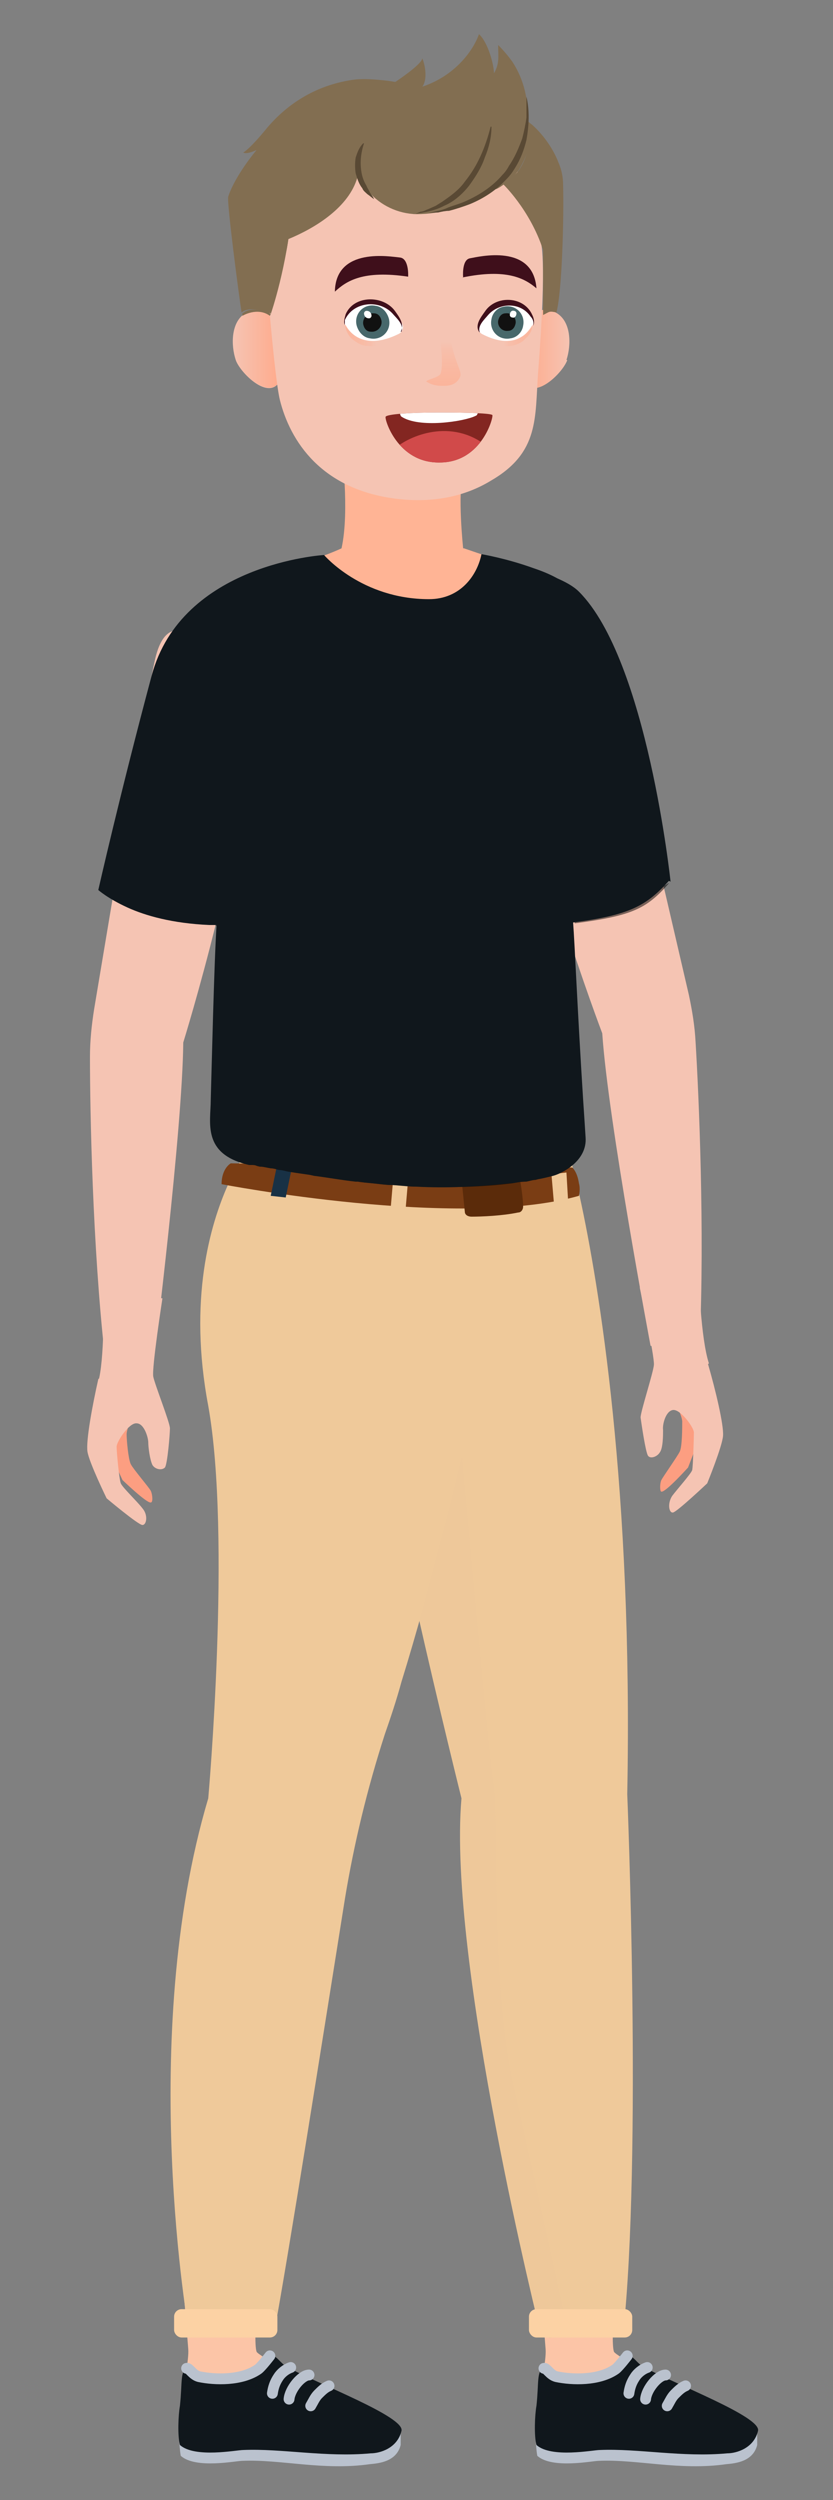<?xml version="1.0" encoding="UTF-8"?>
<svg xmlns="http://www.w3.org/2000/svg" xmlns:xlink="http://www.w3.org/1999/xlink" version="1.1" viewBox="0 0 100 300">
  <rect x="0" y="0" width="100" height="300" fill="#808080" stroke="none"/>
  <!-- Generator: Adobe Illustrator 29.0.1, SVG Export Plug-In . SVG Version: 2.1.0 Build 192)  -->
  <defs>
    <style>
      .st0, .st1 {
        fill: none;
      }

      .st2 {
        fill: #111;
      }

      .st3 {
        fill: #d14a4a;
      }

      .st4 {
        fill: url(#linear-gradient2);
      }

      .st5 {
        fill: url(#linear-gradient1);
      }

      .st6 {
        fill: url(#linear-gradient3);
      }

      .st7 {
        fill: url(#linear-gradient4);
      }

      .st8 {
        opacity: .3;
      }

      .st8, .st9, .st10, .st11 {
        mix-blend-mode: multiply;
      }

      .st8, .st12 {
        fill: #ffb495;
      }

      .st13 {
        fill: #832621;
      }

      .st1 {
        stroke: #bac2ce;
        stroke-linecap: round;
        stroke-linejoin: round;
        stroke-width: 1.3px;
      }

      .st9, .st11 {
        opacity: .5;
      }

      .st14, .st11 {
        fill: #efc99a;
      }

      .st15 {
        fill: url(#linear-gradient);
      }

      .st16 {
        isolation: isolate;
      }

      .st17 {
        fill: #47686b;
      }

      .st18 {
        fill: #fff;
      }

      .st19 {
        fill: #bac2ce;
      }

      .st20 {
        fill: #fc9e81;
      }

      .st21 {
        fill: #5b2b0a;
      }

      .st22 {
        fill: #10171c;
      }

      .st23 {
        fill: #3f0f1b;
      }

      .st24 {
        fill: #183145;
      }

      .st25 {
        fill: #826e51;
      }

      .st26 {
        fill: #f5c4b3;
      }

      .st27 {
        fill: #594934;
      }

      .st28 {
        fill: #fcc5a7;
      }

      .st29 {
        fill: #fcd2a4;
      }

      .st30 {
        fill: #7a3d14;
      }

      .st31 {
        clip-path: url(#clippath);
      }
    </style>
    <linearGradient id="linear-gradient" x1="28" y1="41.9" x2="33.6" y2="41.9" gradientUnits="userSpaceOnUse">
      <stop offset="0" stop-color="#ffaa8b" stop-opacity="0"/>
      <stop offset="1" stop-color="#ffaa8b"/>
    </linearGradient>
    <linearGradient id="linear-gradient1" x1="62.9" y1="41.9" x2="68.5" y2="41.9" gradientUnits="userSpaceOnUse">
      <stop offset="0" stop-color="#ffaa8b"/>
      <stop offset="1" stop-color="#ffaa8b" stop-opacity="0"/>
    </linearGradient>
    <linearGradient id="linear-gradient2" x1="53.3" y1="46.3" x2="53.3" y2="37.5" gradientUnits="userSpaceOnUse">
      <stop offset="0" stop-color="#ffaa8b" stop-opacity=".7"/>
      <stop offset="0" stop-color="#ffaa8b" stop-opacity=".6"/>
      <stop offset=".3" stop-color="#ffaa8b" stop-opacity=".4"/>
      <stop offset=".5" stop-color="#ffaa8b" stop-opacity=".2"/>
      <stop offset=".6" stop-color="#ffaa8b" stop-opacity="0"/>
      <stop offset=".8" stop-color="#ffaa8b" stop-opacity="0"/>
      <stop offset=".9" stop-color="#ffaa8b" stop-opacity="0"/>
    </linearGradient>
    <clipPath id="clippath">
      <path class="st0" d="M59.1,49.8c-.2-.2-2.9-.3-6.4-.3-3.5,0-6.2.2-6.4.5-.2.2,1.4,5.6,6.5,5.5,5.1,0,6.5-5.6,6.3-5.7Z"/>
    </clipPath>
    <linearGradient id="linear-gradient3" x1="41.2" y1="40.3" x2="47.8" y2="40.3" xlink:href="#linear-gradient2"/>
    <linearGradient id="linear-gradient4" x1="64.2" y1="40.3" x2="57.9" y2="40.3" xlink:href="#linear-gradient2"/>
  </defs>
  <g class="st16">
    <g id="Layer_1">
      <g>
        <g>
          <path class="st28" d="M31.3,270.6s-1,10.1-.5,11.6c.2.5,5.8,3.4,5.8,3.4v5.8s-10.9-2.1-10.9-2.1l-3.5-1.5-.2-1.5s.7-3.1.6-4.4c-.1-1.3-.9-11.3-.9-11.3"/>
          <path class="st19" d="M22.5,285.5c-.9.2-.6,1.8-.9,4.5-.2,1.1-.1,3.6.1,4.7,1.8,1.6,6.6.6,7.4.6,4.6-.2,9.7,1.2,15.3.4,1.1-.1,3.2-.3,3.7-2.3,0-.3,0-1.6,0-1.6,0,0-10.6-4.7-13.8-6.4-.7-.4-1.2-1.3-1.7-1.3s-1,1.3-1.4,1.6c-2,1.4-5.2,1.3-7.1.9-.8-.2-1.2-1.1-1.5-1Z"/>
          <path class="st22" d="M22.5,284.2c-.9.2-.6,1.8-.9,4.5-.2,1.1-.3,3.6,0,4.7,1.8,1.6,6.8.6,7.6.6,4.6-.2,9.9.9,15.3.4,1.1,0,3.2-.6,3.7-2.7.4-1.7-10-5.6-13.8-7.7-.7-.4-1.2-1.3-1.7-1.3s-1,1.3-1.4,1.6c-2,1.4-5.2,1.3-7.1.9-.8-.2-1.2-1.1-1.5-1Z"/>
          <g>
            <path class="st1" d="M39.5,286.3c-.5.2-.9.6-1.3,1-.4.4-.6.9-.9,1.4"/>
            <path class="st1" d="M37.1,285c-.9,0-2.3,1.7-2.4,2.9"/>
            <path class="st1" d="M34.9,284.1c-.6.2-1.2.7-1.5,1.2-.4.6-.6,1.2-.7,1.9"/>
          </g>
          <path class="st1" d="M32.4,282.7s-1,1.3-1.4,1.6c-2,1.4-5.2,1.3-7.1.9-.8-.2-1.2-1.1-1.5-1"/>
        </g>
        <g>
          <path class="st28" d="M74.2,270.6s-1,10.1-.5,11.6c.2.5,5.8,3.4,5.8,3.4v5.8s-10.9-2.1-10.9-2.1l-3.5-1.5-.2-1.5s.7-3.1.6-4.4c-.1-1.3-.9-11.3-.9-11.3"/>
          <path class="st19" d="M65.3,285.5c-.9.2-.6,1.8-.9,4.5-.2,1.1-.1,3.6.1,4.7,1.8,1.6,6.6.6,7.4.6,4.6-.2,9.7,1.2,15.3.4,1.1-.1,3.2-.3,3.7-2.3,0-.3,0-1.6,0-1.6,0,0-10.6-4.7-13.8-6.4-.7-.4-1.2-1.3-1.7-1.3s-1,1.3-1.4,1.6c-2,1.4-5.2,1.3-7.1.9-.8-.2-1.2-1.1-1.5-1Z"/>
          <path class="st22" d="M65.3,284.2c-.9.2-.6,1.8-.9,4.5-.2,1.1-.3,3.6,0,4.7,1.8,1.6,6.8.6,7.6.6,4.6-.2,9.9.9,15.3.4,1.1,0,3.2-.6,3.7-2.7.4-1.7-10-5.6-13.8-7.7-.7-.4-1.2-1.3-1.7-1.3s-1,1.3-1.4,1.6c-2,1.4-5.2,1.3-7.1.9-.8-.2-1.2-1.1-1.5-1Z"/>
          <g>
            <path class="st1" d="M82.3,286.3c-.5.2-.9.6-1.3,1-.4.4-.6.9-.9,1.4"/>
            <path class="st1" d="M79.9,285c-.9,0-2.3,1.7-2.4,2.9"/>
            <path class="st1" d="M77.7,284.1c-.6.2-1.2.7-1.5,1.2-.4.6-.6,1.2-.7,1.9"/>
          </g>
          <path class="st1" d="M75.3,282.7s-1,1.3-1.4,1.6c-2,1.4-5.2,1.3-7.1.9-.8-.2-1.2-1.1-1.5-1"/>
        </g>
        <path class="st14" d="M74.7,280h-9.8s-11.2-44.7-9.5-64.2c0,0-2.6-10.4-5.4-22.8-.4-1.6-.7-3.2-1.1-4.9-2.5-11.2-5-23.2-5.9-30.1-.8-6.1-.4-10.4.3-13.5.4-1.8,1-3.2,1.5-4.2.2-.3.3-.6.5-.8.7-1.1,1.3-1.6,1.3-1.6h21.6s.3,1.1.8,3.2c.2.7.4,1.5.6,2.5,2.3,10.5,6.4,35.1,5.7,71.7,0,0,1.8,43.5-.5,64.8Z"/>
        <path class="st11" d="M68.1,280l-2.2.6c0-.2,0-.4,0-.6h-.9s-11.2-44.7-9.5-64.2c0,0-2.6-10.4-5.4-22.8-.8,2.9-1.7,6-2.6,8.9-.5-5.5-.9-10.2-.9-10.2l2.4-3.7,6.3-15.3s3.4,38.1,4,41.6c.6,3.5-.4,24,2.4,36.1,1.6,7.1,3.6,16.2,5,22.5.9,4.3,1.6,7.2,1.6,7.2Z"/>
        <g>
          <path class="st20" d="M80.7,167.6s1.2,2.2,1.2,3c0,.7,0,3-.3,3.6-.3.6-2,3-2.2,3.4-.2.4-.2,1.4,0,1.4.5.1,3.2-2.9,3.2-2.9l1.9-4.9s-.5-2.9-.6-3.1c0-.2-1.7-2.4-1.7-2.4"/>
          <path class="st26" d="M85,163.7c.9,3.1,1.9,7.3,1.8,8.6s-1.9,5.7-1.9,5.7c0,0-3.6,3.4-4.1,3.5-.5.1-.7-1.1-.1-2,.6-.8,2.3-2.7,2.4-3.1.1-.5.2-3.9.2-4.5,0-.6-1.6-2.8-2.5-2.7-.9.1-1.3,1.8-1.2,2.4,0,.6,0,2.2-.4,2.7-.3.5-1.1.8-1.4.4-.3-.4-.8-3.9-.9-4.6,0-.7,1.5-5.3,1.6-6.3.1-1-1.7-9.3-1.7-9.3l7.1-1.2s.2,7.2,1.2,10.3Z"/>
          <path class="st26" d="M66.9,76.6s4-5.2,5.9,1.5c1.8,6.2,6.9,28.4,9.9,41.3.4,1.9.7,3.7.8,5.6.4,6.5,1.1,22.7.5,36.1-3.3.7-5.9.4-5.9.4,0,0-5.1-27-5.8-37.5,0,0-9.5-25-10.4-38.3-.5-6.7,5-9.1,5-9.1Z"/>
        </g>
        <path class="st12" d="M55.6,65.8s-.7-6.6,0-9c.7-2.3-14.6-3-14.6-3,0,0,1,7.5,0,12,0,0-2.3,1.1-5.4,1.9,0,0,14.1,9.5,17.7,12.3,0,0,4.7-10.4,7.8-12.4,0,0-3.4-1.1-5.4-1.8Z"/>
        <path class="st14" d="M62.3,141.2v3.6c-.1,0-.1.4-.1.4l-.5,15.7c-.1,3.4-1.6,6.6-4.2,9.2l-1.2,1.2s-1,4.2-2.5,10.3c-.9,3.3-1.9,7.2-3,11.3-.8,2.9-1.7,6-2.6,8.9-.6,2.2-1.3,4.3-2,6.3-2.1,6.5-3.7,13.1-4.8,19.8-2.5,15.7-6.8,42.9-8.5,52.1h-10.2s-6.3-35.3,2.3-64.2c0,0,2.8-31.4,0-47.1-2.4-12.7.2-21.7,2.4-26.6.4-1,.9-1.8,1.3-2.5.7-1.2,1.2-1.9,1.2-1.9l16.1,1.6,8.5.8,2.9.4,4.5.6h.4Z"/>
        <path class="st30" d="M26.6,142.1s28.4,5.5,42.9,1.4c0,0,.2-.8,0-1.5-.2-1.4-.8-1.9-.8-1.9l-41-.5s-1.1.6-1.1,2.5Z"/>
        <polygon class="st24" points="33.2 140.1 32.5 143.5 34.3 143.7 35 140.3 33.2 140.1"/>
        <polygon class="st14" points="47.2 141.5 46.9 145 48.7 145 49 141.5 47.2 141.5"/>
        <polygon class="st14" points="66.2 140.9 66.5 144.4 68.2 144.1 68 140.7 66.2 140.9"/>
        <path class="st21" d="M55.4,141.4l.4,4c0,.4.4.6.8.6,1.2,0,3.7-.1,5.6-.5.4,0,.6-.4.6-.7,0-1-.3-2.9-.5-4-.3-1.5-6.9.6-6.9.6Z"/>
        <rect class="st29" x="20.9" y="277.1" width="12.4" height="3.4" rx=".9" ry=".9" transform="translate(54.2 557.6) rotate(180)"/>
        <rect class="st29" x="63.5" y="277.1" width="12.4" height="3.4" rx=".9" ry=".9" transform="translate(139.4 557.6) rotate(180)"/>
        <path class="st8" d="M41.3,58s3.6,3.3,7.9,4.4c2.9.8,6-1.2,6.2-4.2,0-.1-.2-.2-.2-.2h-14Z"/>
        <g>
          <path class="st26" d="M32.7,37.8c-.9-.5-2.2-.8-3.1-.3-1.9,1-1.9,3.9-1.3,5.7.5,1.5,4,5,5.3,2.5"/>
          <path class="st15" d="M33.6,45.7c-1.3,2.4-4.8-1-5.3-2.5-.5-1.7-.6-4.4,1-5.5,0,0,.2-.1.3-.2,1-.5,2.2-.2,3.1.3h0c0,0,.8,8,.8,8Z"/>
        </g>
        <g>
          <path class="st26" d="M68.1,43.2c-.5,1.5-4,5-5.3,2.5l.8-8s0,0,0,0c.8-.4,1.8-.7,2.7-.4.1,0,.3,0,.4.2,1.9,1,1.9,3.9,1.3,5.7Z"/>
          <path class="st5" d="M68.1,43.2c-.5,1.5-4,5-5.3,2.5l.8-8s0,0,0,0c.8-.4,1.8-.7,2.7-.4.1,0,.3,0,.4.2,1.9,1,1.9,3.9,1.3,5.7Z"/>
        </g>
        <path class="st26" d="M31.9,31.9s1,13.2,1.7,16.1c1.2,4.8,4.9,10.9,14.4,11.9,3.8.4,7.6-.2,10.9-2.2,5.9-3.4,5.3-7.6,5.7-13,1.1-14.1.3-15.7.3-15.7l-2.7-8.3-2.7-3.9-9.9-1h-8.6c0,.1-5.7.7-5.7.7l-1.1,3.5-2.2,11.9Z"/>
        <path class="st25" d="M66.8,37.5c-.9-.2-.8-.1-1.6.3v-7.8c-1.6-4.9-4.9-8-4.9-8,.9-.8,1.6-.8,2.2-1.9.9-1.5,1.2-3.4,1.3-5.2,1.6,1.4,2.7,3.2,3.2,4.5.4.9.6,1.8.6,2.8.1,3.7-.1,12.6-.8,15.3Z"/>
        <path class="st25" d="M64,15.2c-.1,1.7-.7,3.4-1.6,5-.6,1.1-2.6,2.5-2.9,2.5-.6,0-1.9-.3-3.6-.5-.3,0-.5,0-.8-.1-2.6-.4-6.2-.8-10.3-1.4-.5.6-1,.1-1.4.6h1.2c-.6-1.2-1.6-.1-1.7,0-1,3.5-4.9,6-8.3,7.4-.2,2.3-2.1,7.9-2.2,9h0c-.9-.5-2.2-.8-3.1-.4,0,0-.2.1-.3.2-.3-1.9-1.8-13.3-1.6-13.9.2-.7,1.1-2.8,3.4-5.6-1.3.6-1.6.3-1.6.3,0,0,.7-.3,2.9-3,2.3-2.7,5.6-5,10.1-5.7,1.2-.2,2.7-.1,4.4.1,4.9.7,11.3,2.5,13.9,3.3,1.2.3,2.4,1.1,3.5,2.1,0,0,0,0,0,0Z"/>
        <path class="st25" d="M32.5,37.7c0,0-.1.2-.1.2-1.5-1.1-3.3,0-3.3,0,0,0,0-.1,0-.3,0,0,.2-.1.3-.2,1-.5,2.2-.2,3.1.3h0Z"/>
        <path class="st25" d="M43.1,17c-1.5,4.6,2.4,8.6,6.9,8.7,2.9,0,6-.9,8.5-2.5,5.1-3.3,6.3-10.8,3-15.8-.5-.7-1.1-1.4-1.7-2,0,1.3.2,2.2-.5,3.4,0-1-.7-3.7-1.8-4.7-.7,2-2.9,5-6.8,6.3.6-.8.4-2.4,0-3.4-.1.9-4.6,3.8-5.8,4.4,0,0-1.8,5.6-1.8,5.6Z"/>
        <path class="st27" d="M63.2,11.6c.4,1.7.3,3.5,0,5.2-.3,1.2-.7,2.3-1.4,3.4h0c-.3.5-.6.9-1,1.3-1.2,1.3-2.7,2.3-4.4,3-.8.3-1.7.6-2.5.8-.4,0-.9.1-1.3.2-.4,0-.9,0-1.3.1.4-.1.8-.2,1.3-.3.4-.1.8-.2,1.2-.4.8-.3,1.6-.5,2.4-.9,1.5-.7,3-1.7,4.1-3,.3-.3.6-.7.8-1.1.7-1,1.2-2.2,1.6-3.3.2-.8.4-1.7.5-2.5,0-.5,0-1,0-1.5,0-.4,0-.7,0-1.1Z"/>
        <path class="st27" d="M59,15.2c0,1.3-.3,2.5-.8,3.7-.4,1.2-1.1,2.3-1.9,3.4-.8,1-1.8,1.9-3,2.4-1.1.6-2.4.8-3.7,1,.3,0,.6-.2.9-.3.3,0,.6-.2.9-.3l.9-.4.8-.5c1-.7,2-1.4,2.7-2.4.8-1,1.4-2,1.9-3.1.5-1.1.9-2.3,1.2-3.5Z"/>
        <path class="st27" d="M43.7,17.2c-.4,1.2-.5,2.4-.3,3.5.1.6.3,1.1.6,1.6.1.3.3.5.4.8.2.3.4.5.5.8-.3-.2-.5-.4-.8-.6-.2-.2-.5-.4-.6-.7-.4-.5-.6-1.1-.8-1.8-.1-.6-.1-1.3,0-1.9.2-.6.4-1.2.9-1.7Z"/>
        <path class="st4" d="M53.9,37.8h-1.3c.2,3,.7,5.7.3,7-.1.5-1.9.8-1.7,1,.8.5,1.5.5,2,.5s1.5,0,2-1c.5-.9-1.3-2.2-1.3-7.5Z"/>
        <path class="st25" d="M35.1,24.7c-.6,7.3-2.6,13-2.6,13l-2-5,.8-9.2s3.9.1,3.8,1.1Z"/>
        <path class="st26" d="M27.8,111.2c0,0,0-.1,0-.2-5.7.2-9.8-1-12.4-2.1,2-12.2,4.2-26.1,5.3-30.8,1.4-6.8,5.8-1.9,5.8-1.9,0,0,5.7,2.1,5.7,8.8,0,7.2-2.2,17.8-4.3,26.2Z"/>
        <g class="st9">
          <path d="M35,93.1c0,5.7-.3,11.3-.9,17-2.6.6-5.3,1-7.9,1-.9,0-1.7,0-2.6-.1,1.7,0,3.4-.2,5.1-.5,1.7-.3,3.3-.6,4.9-1.1l-.3.4c.3-5.6.7-11.1,1.6-16.6h0Z"/>
        </g>
        <path class="st9" d="M80.3,106c-2.7,3.1-4.5,3.9-11.3,4.8l-1.4-14.1s1.3,10,4.3,11.2c2.9,1.2,8.1-1.7,8.3-1.9Z"/>
        <path class="st9" d="M64.3,141.6s0,0,0,0c-.3,0-.7.1-1.1.2-.6,0-1.3.1-1.7.2-3.8.5-7.6.5-11.2.4-1.1,0-2.2-.1-3.2-.2,0,0,0,0-.1,0-1,0-2-.2-3-.3-.3,0-.7,0-1-.1-1.8-.2-3.5-.5-5-.7-.4,0-.7-.1-1.1-.2-.7-.1-1.4-.2-2-.3-.4,0-.7-.1-1.1-.2,0,0,0,0,0,0-.4,0-.7-.1-1-.2-.5,0-.9-.1-1.3-.2-.3,0-.6,0-.9-.2-.2,0-.3,0-.4,0-5.7-1.3-4.7-5.1-4.6-7.8.1-3.4.4-16.5.7-21,0,0,0,0,0,0-.3,0-.6,0-.9,0,.4,0,8.1-1,8.6-1.3,0,0-3.8,20.2-3.8,23.8s13.5,9.5,34.4,8Z"/>
        <g class="st10">
          <path class="st14" d="M65.2,144.4c1.7,2.6,2.9,6,5.9,7.5-.8,0-1.6-.6-2.2-1.2-1.8-1.7-2.9-4-3.7-6.3h0Z"/>
        </g>
        <g class="st10">
          <path class="st14" d="M55.1,172.7c.8-2.4,2.1-4.7,2.6-7.2.5-2.2,1-5.3,1.4-7.5-.1,3.2-.5,6.4-1.5,9.5-.7,1.8-1.6,3.5-2.5,5.2h0Z"/>
        </g>
        <g>
          <path class="st20" d="M16.2,169.1s-1,2.3-1,3c0,.7.2,3,.5,3.6.3.6,2.2,2.8,2.4,3.2.2.4.3,1.4,0,1.4-.5.1-3.4-2.7-3.4-2.7l-2.2-4.8s.3-2.9.4-3.1c0-.2,1.6-2.5,1.6-2.5"/>
          <path class="st26" d="M11.8,165.5c-.7,3.1-1.5,7.4-1.3,8.7s2.3,5.6,2.3,5.6c0,0,3.8,3.2,4.3,3.2.5,0,.7-1.2,0-2-.6-.8-2.4-2.5-2.6-3-.2-.5-.5-3.8-.5-4.4,0-.6,1.5-2.9,2.4-2.8.9,0,1.4,1.7,1.4,2.3,0,.6.2,2.1.5,2.7.3.5,1.1.7,1.5.3.3-.4.6-4,.6-4.7,0-.7-1.8-5.2-2-6.2-.2-1,1.1-9.4,1.1-9.4l-7.1-.8s.2,7.2-.5,10.4Z"/>
          <path class="st26" d="M24.4,77.4s-4.3-5-5.8,1.8c-1.4,6.3-5.1,28.8-7.3,41.9-.3,1.9-.5,3.8-.5,5.7,0,6.5.3,22.7,1.8,36.1,3.3.5,5.9,0,5.9,0,0,0,3.4-27.3,3.5-37.8,0,0,7.9-25.5,8-38.9,0-6.7-5.6-8.8-5.6-8.8Z"/>
        </g>
        <path class="st22" d="M80.5,105.8c0,0-2.8-26.6-11-34.8-.7-.7-1.7-1.2-2.6-1.6-.9-.5-1.9-.9-2.8-1.2-3.3-1.2-6.3-1.7-6.3-1.7-.5,2.5-2.5,5.4-6.3,5.4-8.1,0-12.6-5.3-12.6-5.3,0,0-17.1,1-20.7,14.5-3.8,14.2-6.4,25.7-6.4,25.7,0,0,1.1,1,3.5,2.1,2.2,1,5.4,1.9,9.8,2.1h0c.3,0,.6,0,.9,0,0,0,0,0,0,0-.3,4.5-.6,17.6-.7,21,0,2.7-1.1,6.5,4.6,7.8.1,0,.3,0,.4,0,.3,0,.6.1.9.2.4,0,.9.1,1.3.2.3,0,.7.1,1,.2,0,0,0,0,0,0,.3,0,.7.1,1.1.2.6.1,1.3.2,2,.3s.7.1,1.1.2c1.6.2,3.2.5,5,.7.3,0,.7,0,1,.1,1,.1,2,.2,3,.3,0,0,0,0,.1,0,1.1,0,2.1.2,3.2.2,3.6.2,7.4,0,11.2-.4.6,0,1.1-.2,1.7-.2.4,0,.7-.1,1.1-.2,0,0,0,0,0,0,.8-.1,1.6-.3,2.4-.5,1.1-.3,4.1-1.8,3.9-4.6-.1-1.6-.2-3.1-.3-4.6-.7-11.1-1-18.6-1.2-21.2,6.8-.9,8.8-2,11.5-5ZM27.1,111c.2,0,.4,0,.7,0,0,0-.3,0-.7,0Z"/>
        <path class="st23" d="M49,33.1s.1-2.1-1-2.2-7.7-1.3-7.8,4.1c1.4-1.3,3.4-2.6,8.8-1.8Z"/>
        <path class="st23" d="M55.6,33.3s-.2-2.1.8-2.3c1.1-.2,7.6-1.8,8,3.6-1.4-1.2-3.6-2.4-8.9-1.3Z"/>
        <g>
          <path class="st13" d="M59.1,49.8c-.2-.2-2.9-.3-6.4-.3-3.5,0-6.2.2-6.4.5-.2.2,1.4,5.6,6.5,5.5,5.1,0,6.5-5.6,6.3-5.7Z"/>
          <g class="st31">
            <g>
              <path class="st3" d="M58.3,53.5c-1.4,2.2-3.4,4.3-5.6,4.2-2.5,0-4.3-2-5.4-3.8,1.9-1.7,6.9-3.7,11.1-.4Z"/>
              <path class="st18" d="M57.5,48.4c0,1.5-.4,1.5-.4,1.5-1.4.7-6.8,1.5-8.9.1-.2-.1-.3-.9-.3-1.3.1,0,.2-.1.3-.1,3.4-.3,7.7-.6,9.3-.2Z"/>
            </g>
          </g>
        </g>
        <g>
          <path class="st18" d="M48.3,38.9c-1-2.3-4.6-4.3-6.8-.7-.2.3-.2.6,0,.9.6,1,2.4,2.9,6.3,1,.5-.2.7-.8.5-1.2Z"/>
          <g>
            <path class="st17" d="M46.7,38.3c.3,1.4-.9,2.6-2.3,2.3-.8-.1-1.4-.8-1.6-1.6-.3-1.4.9-2.6,2.3-2.3.8.1,1.4.8,1.6,1.6Z"/>
            <path class="st2" d="M45.8,38.5c.1.7-.5,1.4-1.3,1.3-.5,0-.8-.4-.9-.9-.1-.7.5-1.4,1.3-1.3.5,0,.8.4.9.9Z"/>
            <path class="st18" d="M43.7,37.6c0,.3.2.6.6.6.2,0,.3-.2.3-.3,0-.3-.2-.6-.6-.6-.2,0-.3.2-.3.3Z"/>
          </g>
          <path class="st6" d="M41.5,39c.6,1.1,1.6,1.8,2.7,1.9,1.1.2,2.3-.1,3.5-.4-1,.7-2.3,1.2-3.6,1-.7,0-1.3-.4-1.8-.8-.5-.4-.8-1.1-.9-1.7Z"/>
          <path class="st23" d="M48.2,39.8c.3-.9-.6-1.6-1.1-2.2-1.6-1.7-4.7-1.4-5.7.8,0,.2,0,.4,0,.6-.2-.4,0-.9.1-1.3,1-2.3,4.5-2.3,5.9-.4.5.7,1.2,1.6.7,2.5h0Z"/>
        </g>
        <g>
          <path class="st18" d="M57.4,38.9c1-2.3,4.4-4.3,6.5-.7.2.3.2.6,0,.9-.6,1-2.3,2.9-6,1-.4-.2-.7-.8-.5-1.2Z"/>
          <path class="st7" d="M63.9,39c0,.6-.3,1.2-.8,1.6-.4.5-1.1.8-1.7.9-1.3.2-2.5-.3-3.5-1,.6.1,1.1.3,1.7.4.6,0,1.1.1,1.7,0,.5,0,1-.3,1.5-.6.4-.3.8-.8,1.1-1.3Z"/>
          <path class="st23" d="M57.5,39.8c-.5-.8.2-1.7.7-2.4,1.3-2,4.7-1.9,5.7.4.2.4.3.9.1,1.3.1-.4,0-.8-.3-1.1-1.2-1.8-3.8-1.7-5.1-.2-.5.6-1.3,1.3-1,2.1h0Z"/>
          <g>
            <path class="st17" d="M59,38.3c-.3,1.4.9,2.6,2.3,2.3.8-.1,1.4-.8,1.5-1.5.3-1.4-.9-2.6-2.3-2.3-.8.1-1.4.8-1.5,1.5Z"/>
            <path class="st2" d="M59.8,38.5c-.1.7.5,1.3,1.2,1.2.5,0,.8-.4.9-.9.1-.7-.5-1.3-1.2-1.2-.5,0-.8.4-.9.9Z"/>
            <path class="st18" d="M62,37.6c0,.3-.2.6-.5.5-.2,0-.3-.2-.3-.3,0-.3.2-.6.5-.5.2,0,.3.2.3.3Z"/>
          </g>
        </g>
      </g>
    </g>
  </g>
</svg>